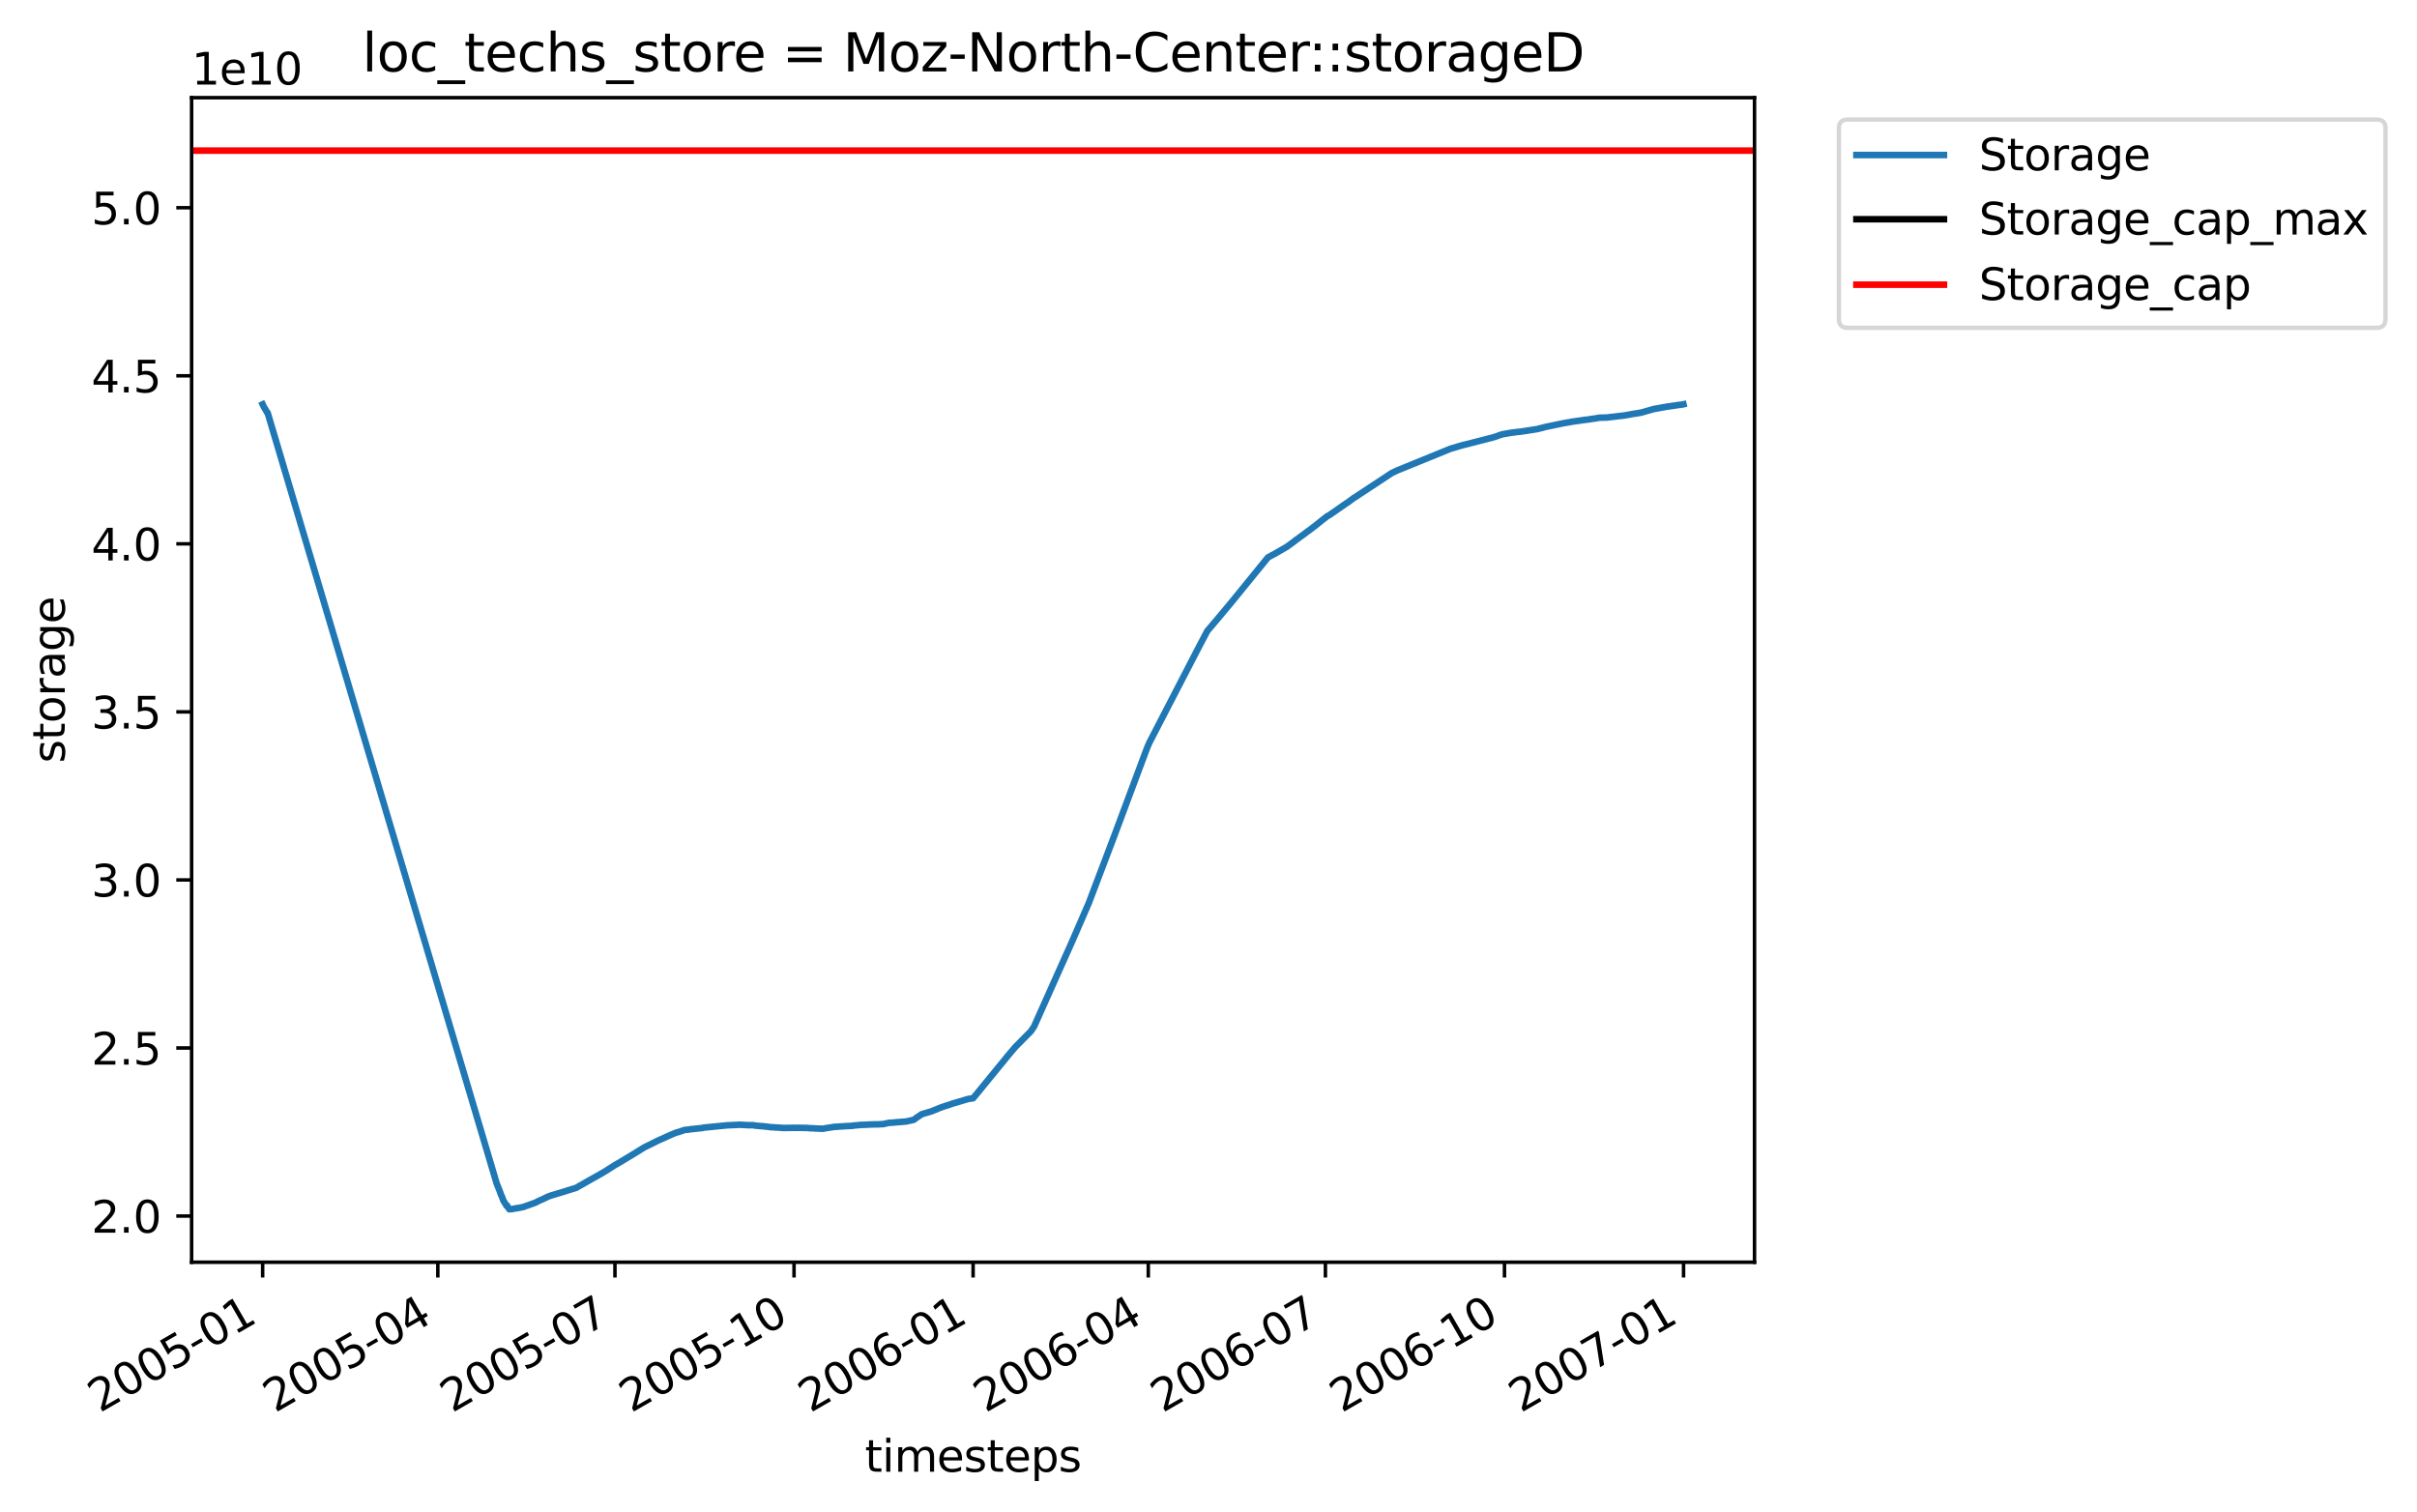<?xml version="1.0" encoding="utf-8" standalone="no"?>
<!DOCTYPE svg PUBLIC "-//W3C//DTD SVG 1.1//EN"
  "http://www.w3.org/Graphics/SVG/1.1/DTD/svg11.dtd">
<svg xmlns:xlink="http://www.w3.org/1999/xlink" width="552.277pt" height="345.581pt" viewBox="0 0 552.277 345.581" xmlns="http://www.w3.org/2000/svg" version="1.1">
 <defs>
  <style type="text/css">*{stroke-linejoin: round; stroke-linecap: butt}</style>
 </defs>
 <g id="figure_1">
  <g id="patch_1">
   <path d="M 0 345.581 
L 552.277 345.581 
L 552.277 0 
L 0 0 
z
" style="fill: #ffffff"/>
  </g>
  <g id="axes_1">
   <g id="patch_2">
    <path d="M 43.781 288.43 
L 400.901 288.43 
L 400.901 22.318 
L 43.781 22.318 
z
" style="fill: #ffffff"/>
   </g>
   <g id="matplotlib.axis_1">
    <g id="xtick_1">
     <g id="line2d_1">
      <defs>
       <path id="mc50f472a9d" d="M 0 0 
L 0 3.5 
" style="stroke: #000000; stroke-width: 0.8"/>
      </defs>
      <g>
       <use xlink:href="#mc50f472a9d" x="60.014" y="288.43" style="stroke: #000000; stroke-width: 0.8"/>
      </g>
     </g>
     <g id="text_1">
      <!-- 2005-01 -->
      <g transform="translate(22.789 322.902)rotate(-30)scale(0.1 -0.1)">
       <defs>
        <path id="DejaVuSans-32" d="M 1228 531 
L 3431 531 
L 3431 0 
L 469 0 
L 469 531 
Q 828 903 1448 1529 
Q 2069 2156 2228 2338 
Q 2531 2678 2651 2914 
Q 2772 3150 2772 3378 
Q 2772 3750 2511 3984 
Q 2250 4219 1831 4219 
Q 1534 4219 1204 4116 
Q 875 4013 500 3803 
L 500 4441 
Q 881 4594 1212 4672 
Q 1544 4750 1819 4750 
Q 2544 4750 2975 4387 
Q 3406 4025 3406 3419 
Q 3406 3131 3298 2873 
Q 3191 2616 2906 2266 
Q 2828 2175 2409 1742 
Q 1991 1309 1228 531 
z
" transform="scale(0.016)"/>
        <path id="DejaVuSans-30" d="M 2034 4250 
Q 1547 4250 1301 3770 
Q 1056 3291 1056 2328 
Q 1056 1369 1301 889 
Q 1547 409 2034 409 
Q 2525 409 2770 889 
Q 3016 1369 3016 2328 
Q 3016 3291 2770 3770 
Q 2525 4250 2034 4250 
z
M 2034 4750 
Q 2819 4750 3233 4129 
Q 3647 3509 3647 2328 
Q 3647 1150 3233 529 
Q 2819 -91 2034 -91 
Q 1250 -91 836 529 
Q 422 1150 422 2328 
Q 422 3509 836 4129 
Q 1250 4750 2034 4750 
z
" transform="scale(0.016)"/>
        <path id="DejaVuSans-35" d="M 691 4666 
L 3169 4666 
L 3169 4134 
L 1269 4134 
L 1269 2991 
Q 1406 3038 1543 3061 
Q 1681 3084 1819 3084 
Q 2600 3084 3056 2656 
Q 3513 2228 3513 1497 
Q 3513 744 3044 326 
Q 2575 -91 1722 -91 
Q 1428 -91 1123 -41 
Q 819 9 494 109 
L 494 744 
Q 775 591 1075 516 
Q 1375 441 1709 441 
Q 2250 441 2565 725 
Q 2881 1009 2881 1497 
Q 2881 1984 2565 2268 
Q 2250 2553 1709 2553 
Q 1456 2553 1204 2497 
Q 953 2441 691 2322 
L 691 4666 
z
" transform="scale(0.016)"/>
        <path id="DejaVuSans-2d" d="M 313 2009 
L 1997 2009 
L 1997 1497 
L 313 1497 
L 313 2009 
z
" transform="scale(0.016)"/>
        <path id="DejaVuSans-31" d="M 794 531 
L 1825 531 
L 1825 4091 
L 703 3866 
L 703 4441 
L 1819 4666 
L 2450 4666 
L 2450 531 
L 3481 531 
L 3481 0 
L 794 0 
L 794 531 
z
" transform="scale(0.016)"/>
       </defs>
       <use xlink:href="#DejaVuSans-32"/>
       <use xlink:href="#DejaVuSans-30" x="63.623"/>
       <use xlink:href="#DejaVuSans-30" x="127.246"/>
       <use xlink:href="#DejaVuSans-35" x="190.869"/>
       <use xlink:href="#DejaVuSans-2d" x="254.492"/>
       <use xlink:href="#DejaVuSans-30" x="290.576"/>
       <use xlink:href="#DejaVuSans-31" x="354.199"/>
      </g>
     </g>
    </g>
    <g id="xtick_2">
     <g id="line2d_2">
      <g>
       <use xlink:href="#mc50f472a9d" x="100.042" y="288.43" style="stroke: #000000; stroke-width: 0.8"/>
      </g>
     </g>
     <g id="text_2">
      <!-- 2005-04 -->
      <g transform="translate(62.817 322.902)rotate(-30)scale(0.1 -0.1)">
       <defs>
        <path id="DejaVuSans-34" d="M 2419 4116 
L 825 1625 
L 2419 1625 
L 2419 4116 
z
M 2253 4666 
L 3047 4666 
L 3047 1625 
L 3713 1625 
L 3713 1100 
L 3047 1100 
L 3047 0 
L 2419 0 
L 2419 1100 
L 313 1100 
L 313 1709 
L 2253 4666 
z
" transform="scale(0.016)"/>
       </defs>
       <use xlink:href="#DejaVuSans-32"/>
       <use xlink:href="#DejaVuSans-30" x="63.623"/>
       <use xlink:href="#DejaVuSans-30" x="127.246"/>
       <use xlink:href="#DejaVuSans-35" x="190.869"/>
       <use xlink:href="#DejaVuSans-2d" x="254.492"/>
       <use xlink:href="#DejaVuSans-30" x="290.576"/>
       <use xlink:href="#DejaVuSans-34" x="354.199"/>
      </g>
     </g>
    </g>
    <g id="xtick_3">
     <g id="line2d_3">
      <g>
       <use xlink:href="#mc50f472a9d" x="140.515" y="288.43" style="stroke: #000000; stroke-width: 0.8"/>
      </g>
     </g>
     <g id="text_3">
      <!-- 2005-07 -->
      <g transform="translate(103.29 322.902)rotate(-30)scale(0.1 -0.1)">
       <defs>
        <path id="DejaVuSans-37" d="M 525 4666 
L 3525 4666 
L 3525 4397 
L 1831 0 
L 1172 0 
L 2766 4134 
L 525 4134 
L 525 4666 
z
" transform="scale(0.016)"/>
       </defs>
       <use xlink:href="#DejaVuSans-32"/>
       <use xlink:href="#DejaVuSans-30" x="63.623"/>
       <use xlink:href="#DejaVuSans-30" x="127.246"/>
       <use xlink:href="#DejaVuSans-35" x="190.869"/>
       <use xlink:href="#DejaVuSans-2d" x="254.492"/>
       <use xlink:href="#DejaVuSans-30" x="290.576"/>
       <use xlink:href="#DejaVuSans-37" x="354.199"/>
      </g>
     </g>
    </g>
    <g id="xtick_4">
     <g id="line2d_4">
      <g>
       <use xlink:href="#mc50f472a9d" x="181.433" y="288.43" style="stroke: #000000; stroke-width: 0.8"/>
      </g>
     </g>
     <g id="text_4">
      <!-- 2005-10 -->
      <g transform="translate(144.208 322.902)rotate(-30)scale(0.1 -0.1)">
       <use xlink:href="#DejaVuSans-32"/>
       <use xlink:href="#DejaVuSans-30" x="63.623"/>
       <use xlink:href="#DejaVuSans-30" x="127.246"/>
       <use xlink:href="#DejaVuSans-35" x="190.869"/>
       <use xlink:href="#DejaVuSans-2d" x="254.492"/>
       <use xlink:href="#DejaVuSans-31" x="290.576"/>
       <use xlink:href="#DejaVuSans-30" x="354.199"/>
      </g>
     </g>
    </g>
    <g id="xtick_5">
     <g id="line2d_5">
      <g>
       <use xlink:href="#mc50f472a9d" x="222.351" y="288.43" style="stroke: #000000; stroke-width: 0.8"/>
      </g>
     </g>
     <g id="text_5">
      <!-- 2006-01 -->
      <g transform="translate(185.126 322.902)rotate(-30)scale(0.1 -0.1)">
       <defs>
        <path id="DejaVuSans-36" d="M 2113 2584 
Q 1688 2584 1439 2293 
Q 1191 2003 1191 1497 
Q 1191 994 1439 701 
Q 1688 409 2113 409 
Q 2538 409 2786 701 
Q 3034 994 3034 1497 
Q 3034 2003 2786 2293 
Q 2538 2584 2113 2584 
z
M 3366 4563 
L 3366 3988 
Q 3128 4100 2886 4159 
Q 2644 4219 2406 4219 
Q 1781 4219 1451 3797 
Q 1122 3375 1075 2522 
Q 1259 2794 1537 2939 
Q 1816 3084 2150 3084 
Q 2853 3084 3261 2657 
Q 3669 2231 3669 1497 
Q 3669 778 3244 343 
Q 2819 -91 2113 -91 
Q 1303 -91 875 529 
Q 447 1150 447 2328 
Q 447 3434 972 4092 
Q 1497 4750 2381 4750 
Q 2619 4750 2861 4703 
Q 3103 4656 3366 4563 
z
" transform="scale(0.016)"/>
       </defs>
       <use xlink:href="#DejaVuSans-32"/>
       <use xlink:href="#DejaVuSans-30" x="63.623"/>
       <use xlink:href="#DejaVuSans-30" x="127.246"/>
       <use xlink:href="#DejaVuSans-36" x="190.869"/>
       <use xlink:href="#DejaVuSans-2d" x="254.492"/>
       <use xlink:href="#DejaVuSans-30" x="290.576"/>
       <use xlink:href="#DejaVuSans-31" x="354.199"/>
      </g>
     </g>
    </g>
    <g id="xtick_6">
     <g id="line2d_6">
      <g>
       <use xlink:href="#mc50f472a9d" x="262.379" y="288.43" style="stroke: #000000; stroke-width: 0.8"/>
      </g>
     </g>
     <g id="text_6">
      <!-- 2006-04 -->
      <g transform="translate(225.154 322.902)rotate(-30)scale(0.1 -0.1)">
       <use xlink:href="#DejaVuSans-32"/>
       <use xlink:href="#DejaVuSans-30" x="63.623"/>
       <use xlink:href="#DejaVuSans-30" x="127.246"/>
       <use xlink:href="#DejaVuSans-36" x="190.869"/>
       <use xlink:href="#DejaVuSans-2d" x="254.492"/>
       <use xlink:href="#DejaVuSans-30" x="290.576"/>
       <use xlink:href="#DejaVuSans-34" x="354.199"/>
      </g>
     </g>
    </g>
    <g id="xtick_7">
     <g id="line2d_7">
      <g>
       <use xlink:href="#mc50f472a9d" x="302.852" y="288.43" style="stroke: #000000; stroke-width: 0.8"/>
      </g>
     </g>
     <g id="text_7">
      <!-- 2006-07 -->
      <g transform="translate(265.627 322.902)rotate(-30)scale(0.1 -0.1)">
       <use xlink:href="#DejaVuSans-32"/>
       <use xlink:href="#DejaVuSans-30" x="63.623"/>
       <use xlink:href="#DejaVuSans-30" x="127.246"/>
       <use xlink:href="#DejaVuSans-36" x="190.869"/>
       <use xlink:href="#DejaVuSans-2d" x="254.492"/>
       <use xlink:href="#DejaVuSans-30" x="290.576"/>
       <use xlink:href="#DejaVuSans-37" x="354.199"/>
      </g>
     </g>
    </g>
    <g id="xtick_8">
     <g id="line2d_8">
      <g>
       <use xlink:href="#mc50f472a9d" x="343.769" y="288.43" style="stroke: #000000; stroke-width: 0.8"/>
      </g>
     </g>
     <g id="text_8">
      <!-- 2006-10 -->
      <g transform="translate(306.545 322.902)rotate(-30)scale(0.1 -0.1)">
       <use xlink:href="#DejaVuSans-32"/>
       <use xlink:href="#DejaVuSans-30" x="63.623"/>
       <use xlink:href="#DejaVuSans-30" x="127.246"/>
       <use xlink:href="#DejaVuSans-36" x="190.869"/>
       <use xlink:href="#DejaVuSans-2d" x="254.492"/>
       <use xlink:href="#DejaVuSans-31" x="290.576"/>
       <use xlink:href="#DejaVuSans-30" x="354.199"/>
      </g>
     </g>
    </g>
    <g id="xtick_9">
     <g id="line2d_9">
      <g>
       <use xlink:href="#mc50f472a9d" x="384.687" y="288.43" style="stroke: #000000; stroke-width: 0.8"/>
      </g>
     </g>
     <g id="text_9">
      <!-- 2007-01 -->
      <g transform="translate(347.462 322.902)rotate(-30)scale(0.1 -0.1)">
       <use xlink:href="#DejaVuSans-32"/>
       <use xlink:href="#DejaVuSans-30" x="63.623"/>
       <use xlink:href="#DejaVuSans-30" x="127.246"/>
       <use xlink:href="#DejaVuSans-37" x="190.869"/>
       <use xlink:href="#DejaVuSans-2d" x="254.492"/>
       <use xlink:href="#DejaVuSans-30" x="290.576"/>
       <use xlink:href="#DejaVuSans-31" x="354.199"/>
      </g>
     </g>
    </g>
    <g id="text_10">
     <!-- timesteps -->
     <g transform="translate(197.625 336.301)scale(0.1 -0.1)">
      <defs>
       <path id="DejaVuSans-74" d="M 1172 4494 
L 1172 3500 
L 2356 3500 
L 2356 3053 
L 1172 3053 
L 1172 1153 
Q 1172 725 1289 603 
Q 1406 481 1766 481 
L 2356 481 
L 2356 0 
L 1766 0 
Q 1100 0 847 248 
Q 594 497 594 1153 
L 594 3053 
L 172 3053 
L 172 3500 
L 594 3500 
L 594 4494 
L 1172 4494 
z
" transform="scale(0.016)"/>
       <path id="DejaVuSans-69" d="M 603 3500 
L 1178 3500 
L 1178 0 
L 603 0 
L 603 3500 
z
M 603 4863 
L 1178 4863 
L 1178 4134 
L 603 4134 
L 603 4863 
z
" transform="scale(0.016)"/>
       <path id="DejaVuSans-6d" d="M 3328 2828 
Q 3544 3216 3844 3400 
Q 4144 3584 4550 3584 
Q 5097 3584 5394 3201 
Q 5691 2819 5691 2113 
L 5691 0 
L 5113 0 
L 5113 2094 
Q 5113 2597 4934 2840 
Q 4756 3084 4391 3084 
Q 3944 3084 3684 2787 
Q 3425 2491 3425 1978 
L 3425 0 
L 2847 0 
L 2847 2094 
Q 2847 2600 2669 2842 
Q 2491 3084 2119 3084 
Q 1678 3084 1418 2786 
Q 1159 2488 1159 1978 
L 1159 0 
L 581 0 
L 581 3500 
L 1159 3500 
L 1159 2956 
Q 1356 3278 1631 3431 
Q 1906 3584 2284 3584 
Q 2666 3584 2933 3390 
Q 3200 3197 3328 2828 
z
" transform="scale(0.016)"/>
       <path id="DejaVuSans-65" d="M 3597 1894 
L 3597 1613 
L 953 1613 
Q 991 1019 1311 708 
Q 1631 397 2203 397 
Q 2534 397 2845 478 
Q 3156 559 3463 722 
L 3463 178 
Q 3153 47 2828 -22 
Q 2503 -91 2169 -91 
Q 1331 -91 842 396 
Q 353 884 353 1716 
Q 353 2575 817 3079 
Q 1281 3584 2069 3584 
Q 2775 3584 3186 3129 
Q 3597 2675 3597 1894 
z
M 3022 2063 
Q 3016 2534 2758 2815 
Q 2500 3097 2075 3097 
Q 1594 3097 1305 2825 
Q 1016 2553 972 2059 
L 3022 2063 
z
" transform="scale(0.016)"/>
       <path id="DejaVuSans-73" d="M 2834 3397 
L 2834 2853 
Q 2591 2978 2328 3040 
Q 2066 3103 1784 3103 
Q 1356 3103 1142 2972 
Q 928 2841 928 2578 
Q 928 2378 1081 2264 
Q 1234 2150 1697 2047 
L 1894 2003 
Q 2506 1872 2764 1633 
Q 3022 1394 3022 966 
Q 3022 478 2636 193 
Q 2250 -91 1575 -91 
Q 1294 -91 989 -36 
Q 684 19 347 128 
L 347 722 
Q 666 556 975 473 
Q 1284 391 1588 391 
Q 1994 391 2212 530 
Q 2431 669 2431 922 
Q 2431 1156 2273 1281 
Q 2116 1406 1581 1522 
L 1381 1569 
Q 847 1681 609 1914 
Q 372 2147 372 2553 
Q 372 3047 722 3315 
Q 1072 3584 1716 3584 
Q 2034 3584 2315 3537 
Q 2597 3491 2834 3397 
z
" transform="scale(0.016)"/>
       <path id="DejaVuSans-70" d="M 1159 525 
L 1159 -1331 
L 581 -1331 
L 581 3500 
L 1159 3500 
L 1159 2969 
Q 1341 3281 1617 3432 
Q 1894 3584 2278 3584 
Q 2916 3584 3314 3078 
Q 3713 2572 3713 1747 
Q 3713 922 3314 415 
Q 2916 -91 2278 -91 
Q 1894 -91 1617 61 
Q 1341 213 1159 525 
z
M 3116 1747 
Q 3116 2381 2855 2742 
Q 2594 3103 2138 3103 
Q 1681 3103 1420 2742 
Q 1159 2381 1159 1747 
Q 1159 1113 1420 752 
Q 1681 391 2138 391 
Q 2594 391 2855 752 
Q 3116 1113 3116 1747 
z
" transform="scale(0.016)"/>
      </defs>
      <use xlink:href="#DejaVuSans-74"/>
      <use xlink:href="#DejaVuSans-69" x="39.209"/>
      <use xlink:href="#DejaVuSans-6d" x="66.992"/>
      <use xlink:href="#DejaVuSans-65" x="164.404"/>
      <use xlink:href="#DejaVuSans-73" x="225.928"/>
      <use xlink:href="#DejaVuSans-74" x="278.027"/>
      <use xlink:href="#DejaVuSans-65" x="317.236"/>
      <use xlink:href="#DejaVuSans-70" x="378.76"/>
      <use xlink:href="#DejaVuSans-73" x="442.236"/>
     </g>
    </g>
   </g>
   <g id="matplotlib.axis_2">
    <g id="ytick_1">
     <g id="line2d_10">
      <defs>
       <path id="me062aefac3" d="M 0 0 
L -3.5 0 
" style="stroke: #000000; stroke-width: 0.8"/>
      </defs>
      <g>
       <use xlink:href="#me062aefac3" x="43.781" y="277.875" style="stroke: #000000; stroke-width: 0.8"/>
      </g>
     </g>
     <g id="text_11">
      <!-- 2.0 -->
      <g transform="translate(20.878 281.674)scale(0.1 -0.1)">
       <defs>
        <path id="DejaVuSans-2e" d="M 684 794 
L 1344 794 
L 1344 0 
L 684 0 
L 684 794 
z
" transform="scale(0.016)"/>
       </defs>
       <use xlink:href="#DejaVuSans-32"/>
       <use xlink:href="#DejaVuSans-2e" x="63.623"/>
       <use xlink:href="#DejaVuSans-30" x="95.41"/>
      </g>
     </g>
    </g>
    <g id="ytick_2">
     <g id="line2d_11">
      <g>
       <use xlink:href="#me062aefac3" x="43.781" y="239.474" style="stroke: #000000; stroke-width: 0.8"/>
      </g>
     </g>
     <g id="text_12">
      <!-- 2.5 -->
      <g transform="translate(20.878 243.273)scale(0.1 -0.1)">
       <use xlink:href="#DejaVuSans-32"/>
       <use xlink:href="#DejaVuSans-2e" x="63.623"/>
       <use xlink:href="#DejaVuSans-35" x="95.41"/>
      </g>
     </g>
    </g>
    <g id="ytick_3">
     <g id="line2d_12">
      <g>
       <use xlink:href="#me062aefac3" x="43.781" y="201.073" style="stroke: #000000; stroke-width: 0.8"/>
      </g>
     </g>
     <g id="text_13">
      <!-- 3.0 -->
      <g transform="translate(20.878 204.873)scale(0.1 -0.1)">
       <defs>
        <path id="DejaVuSans-33" d="M 2597 2516 
Q 3050 2419 3304 2112 
Q 3559 1806 3559 1356 
Q 3559 666 3084 287 
Q 2609 -91 1734 -91 
Q 1441 -91 1130 -33 
Q 819 25 488 141 
L 488 750 
Q 750 597 1062 519 
Q 1375 441 1716 441 
Q 2309 441 2620 675 
Q 2931 909 2931 1356 
Q 2931 1769 2642 2001 
Q 2353 2234 1838 2234 
L 1294 2234 
L 1294 2753 
L 1863 2753 
Q 2328 2753 2575 2939 
Q 2822 3125 2822 3475 
Q 2822 3834 2567 4026 
Q 2313 4219 1838 4219 
Q 1578 4219 1281 4162 
Q 984 4106 628 3988 
L 628 4550 
Q 988 4650 1302 4700 
Q 1616 4750 1894 4750 
Q 2613 4750 3031 4423 
Q 3450 4097 3450 3541 
Q 3450 3153 3228 2886 
Q 3006 2619 2597 2516 
z
" transform="scale(0.016)"/>
       </defs>
       <use xlink:href="#DejaVuSans-33"/>
       <use xlink:href="#DejaVuSans-2e" x="63.623"/>
       <use xlink:href="#DejaVuSans-30" x="95.41"/>
      </g>
     </g>
    </g>
    <g id="ytick_4">
     <g id="line2d_13">
      <g>
       <use xlink:href="#me062aefac3" x="43.781" y="162.673" style="stroke: #000000; stroke-width: 0.8"/>
      </g>
     </g>
     <g id="text_14">
      <!-- 3.5 -->
      <g transform="translate(20.878 166.472)scale(0.1 -0.1)">
       <use xlink:href="#DejaVuSans-33"/>
       <use xlink:href="#DejaVuSans-2e" x="63.623"/>
       <use xlink:href="#DejaVuSans-35" x="95.41"/>
      </g>
     </g>
    </g>
    <g id="ytick_5">
     <g id="line2d_14">
      <g>
       <use xlink:href="#me062aefac3" x="43.781" y="124.272" style="stroke: #000000; stroke-width: 0.8"/>
      </g>
     </g>
     <g id="text_15">
      <!-- 4.0 -->
      <g transform="translate(20.878 128.071)scale(0.1 -0.1)">
       <use xlink:href="#DejaVuSans-34"/>
       <use xlink:href="#DejaVuSans-2e" x="63.623"/>
       <use xlink:href="#DejaVuSans-30" x="95.41"/>
      </g>
     </g>
    </g>
    <g id="ytick_6">
     <g id="line2d_15">
      <g>
       <use xlink:href="#me062aefac3" x="43.781" y="85.871" style="stroke: #000000; stroke-width: 0.8"/>
      </g>
     </g>
     <g id="text_16">
      <!-- 4.5 -->
      <g transform="translate(20.878 89.67)scale(0.1 -0.1)">
       <use xlink:href="#DejaVuSans-34"/>
       <use xlink:href="#DejaVuSans-2e" x="63.623"/>
       <use xlink:href="#DejaVuSans-35" x="95.41"/>
      </g>
     </g>
    </g>
    <g id="ytick_7">
     <g id="line2d_16">
      <g>
       <use xlink:href="#me062aefac3" x="43.781" y="47.47" style="stroke: #000000; stroke-width: 0.8"/>
      </g>
     </g>
     <g id="text_17">
      <!-- 5.0 -->
      <g transform="translate(20.878 51.27)scale(0.1 -0.1)">
       <use xlink:href="#DejaVuSans-35"/>
       <use xlink:href="#DejaVuSans-2e" x="63.623"/>
       <use xlink:href="#DejaVuSans-30" x="95.41"/>
      </g>
     </g>
    </g>
    <g id="text_18">
     <!-- storage -->
     <g transform="translate(14.798 174.369)rotate(-90)scale(0.1 -0.1)">
      <defs>
       <path id="DejaVuSans-6f" d="M 1959 3097 
Q 1497 3097 1228 2736 
Q 959 2375 959 1747 
Q 959 1119 1226 758 
Q 1494 397 1959 397 
Q 2419 397 2687 759 
Q 2956 1122 2956 1747 
Q 2956 2369 2687 2733 
Q 2419 3097 1959 3097 
z
M 1959 3584 
Q 2709 3584 3137 3096 
Q 3566 2609 3566 1747 
Q 3566 888 3137 398 
Q 2709 -91 1959 -91 
Q 1206 -91 779 398 
Q 353 888 353 1747 
Q 353 2609 779 3096 
Q 1206 3584 1959 3584 
z
" transform="scale(0.016)"/>
       <path id="DejaVuSans-72" d="M 2631 2963 
Q 2534 3019 2420 3045 
Q 2306 3072 2169 3072 
Q 1681 3072 1420 2755 
Q 1159 2438 1159 1844 
L 1159 0 
L 581 0 
L 581 3500 
L 1159 3500 
L 1159 2956 
Q 1341 3275 1631 3429 
Q 1922 3584 2338 3584 
Q 2397 3584 2469 3576 
Q 2541 3569 2628 3553 
L 2631 2963 
z
" transform="scale(0.016)"/>
       <path id="DejaVuSans-61" d="M 2194 1759 
Q 1497 1759 1228 1600 
Q 959 1441 959 1056 
Q 959 750 1161 570 
Q 1363 391 1709 391 
Q 2188 391 2477 730 
Q 2766 1069 2766 1631 
L 2766 1759 
L 2194 1759 
z
M 3341 1997 
L 3341 0 
L 2766 0 
L 2766 531 
Q 2569 213 2275 61 
Q 1981 -91 1556 -91 
Q 1019 -91 701 211 
Q 384 513 384 1019 
Q 384 1609 779 1909 
Q 1175 2209 1959 2209 
L 2766 2209 
L 2766 2266 
Q 2766 2663 2505 2880 
Q 2244 3097 1772 3097 
Q 1472 3097 1187 3025 
Q 903 2953 641 2809 
L 641 3341 
Q 956 3463 1253 3523 
Q 1550 3584 1831 3584 
Q 2591 3584 2966 3190 
Q 3341 2797 3341 1997 
z
" transform="scale(0.016)"/>
       <path id="DejaVuSans-67" d="M 2906 1791 
Q 2906 2416 2648 2759 
Q 2391 3103 1925 3103 
Q 1463 3103 1205 2759 
Q 947 2416 947 1791 
Q 947 1169 1205 825 
Q 1463 481 1925 481 
Q 2391 481 2648 825 
Q 2906 1169 2906 1791 
z
M 3481 434 
Q 3481 -459 3084 -895 
Q 2688 -1331 1869 -1331 
Q 1566 -1331 1297 -1286 
Q 1028 -1241 775 -1147 
L 775 -588 
Q 1028 -725 1275 -790 
Q 1522 -856 1778 -856 
Q 2344 -856 2625 -561 
Q 2906 -266 2906 331 
L 2906 616 
Q 2728 306 2450 153 
Q 2172 0 1784 0 
Q 1141 0 747 490 
Q 353 981 353 1791 
Q 353 2603 747 3093 
Q 1141 3584 1784 3584 
Q 2172 3584 2450 3431 
Q 2728 3278 2906 2969 
L 2906 3500 
L 3481 3500 
L 3481 434 
z
" transform="scale(0.016)"/>
      </defs>
      <use xlink:href="#DejaVuSans-73"/>
      <use xlink:href="#DejaVuSans-74" x="52.1"/>
      <use xlink:href="#DejaVuSans-6f" x="91.309"/>
      <use xlink:href="#DejaVuSans-72" x="152.49"/>
      <use xlink:href="#DejaVuSans-61" x="193.604"/>
      <use xlink:href="#DejaVuSans-67" x="254.883"/>
      <use xlink:href="#DejaVuSans-65" x="318.359"/>
     </g>
    </g>
    <g id="text_19">
     <!-- 1e10 -->
     <g transform="translate(43.781 19.318)scale(0.1 -0.1)">
      <use xlink:href="#DejaVuSans-31"/>
      <use xlink:href="#DejaVuSans-65" x="63.623"/>
      <use xlink:href="#DejaVuSans-31" x="125.146"/>
      <use xlink:href="#DejaVuSans-30" x="188.77"/>
     </g>
    </g>
   </g>
   <g id="line2d_17">
    <path d="M 60.014 92.4 
L 60.292 92.975 
L 60.422 93.188 
L 60.644 93.577 
L 60.755 93.737 
L 61.015 94.244 
L 61.144 94.287 
L 113.515 270.526 
L 113.552 270.585 
L 113.996 271.714 
L 114.015 271.708 
L 114.033 271.771 
L 114.571 273.239 
L 114.627 273.29 
L 115.071 274.478 
L 115.09 274.468 
L 115.164 274.55 
L 115.405 274.988 
L 115.479 275.065 
L 115.72 275.503 
L 115.868 275.464 
L 116.128 275.98 
L 116.239 276.089 
L 116.387 276.334 
L 116.406 276.312 
L 116.554 276.32 
L 116.813 276.288 
L 117.036 276.276 
L 118.185 276.048 
L 118.333 276.075 
L 118.5 276.016 
L 119.5 275.825 
L 119.667 275.779 
L 119.871 275.701 
L 120.26 275.544 
L 120.538 275.466 
L 120.686 275.4 
L 120.983 275.308 
L 121.131 275.241 
L 121.428 275.149 
L 121.576 275.083 
L 121.872 274.99 
L 122.021 274.923 
L 122.317 274.822 
L 122.521 274.725 
L 123.095 274.422 
L 123.596 274.191 
L 123.781 274.129 
L 124.096 273.986 
L 124.244 273.901 
L 124.541 273.774 
L 124.689 273.689 
L 124.986 273.561 
L 125.134 273.476 
L 125.43 273.351 
L 125.653 273.276 
L 126.153 273.106 
L 126.376 273.05 
L 129.007 272.259 
L 129.211 272.191 
L 129.6 272.054 
L 129.859 271.985 
L 130.026 271.932 
L 130.304 271.849 
L 130.471 271.795 
L 130.749 271.712 
L 130.916 271.659 
L 131.194 271.575 
L 131.361 271.522 
L 131.676 271.426 
L 131.861 271.307 
L 132.713 270.817 
L 132.991 270.681 
L 133.14 270.582 
L 133.436 270.426 
L 133.584 270.327 
L 133.881 270.17 
L 134.029 270.071 
L 134.326 269.914 
L 134.474 269.815 
L 134.77 269.654 
L 134.974 269.537 
L 135.827 269.051 
L 136.105 268.916 
L 136.253 268.818 
L 136.549 268.664 
L 136.698 268.565 
L 136.994 268.41 
L 137.142 268.311 
L 137.439 268.157 
L 137.587 268.058 
L 137.884 267.895 
L 138.069 267.775 
L 138.792 267.346 
L 138.94 267.219 
L 139.218 267.065 
L 139.366 266.958 
L 139.663 266.783 
L 139.811 266.675 
L 140.107 266.5 
L 140.256 266.392 
L 140.552 266.221 
L 140.7 266.122 
L 140.997 265.96 
L 141.182 265.846 
L 141.905 265.444 
L 142.053 265.322 
L 142.331 265.178 
L 142.479 265.076 
L 142.776 264.912 
L 142.924 264.809 
L 143.221 264.644 
L 143.369 264.541 
L 143.665 264.376 
L 143.814 264.273 
L 144.11 264.102 
L 144.296 263.982 
L 145 263.566 
L 145.148 263.461 
L 145.445 263.29 
L 145.593 263.184 
L 145.889 263.013 
L 146.038 262.908 
L 146.334 262.737 
L 146.482 262.631 
L 146.779 262.46 
L 146.927 262.354 
L 147.224 262.186 
L 147.427 262.082 
L 148.261 261.67 
L 148.558 261.536 
L 148.706 261.447 
L 149.003 261.314 
L 149.151 261.225 
L 149.447 261.091 
L 149.596 261.002 
L 149.892 260.868 
L 150.04 260.778 
L 150.337 260.643 
L 150.541 260.55 
L 151.356 260.19 
L 151.671 260.055 
L 151.819 259.973 
L 152.116 259.853 
L 152.264 259.771 
L 152.561 259.652 
L 152.709 259.57 
L 153.005 259.45 
L 153.154 259.368 
L 153.45 259.247 
L 153.654 259.17 
L 154.228 258.921 
L 154.71 258.755 
L 154.951 258.696 
L 155.211 258.62 
L 155.377 258.563 
L 155.655 258.472 
L 155.822 258.415 
L 156.1 258.325 
L 156.267 258.267 
L 156.545 258.183 
L 156.786 258.17 
L 157.286 258.123 
L 157.49 258.114 
L 157.657 258.049 
L 158.194 257.988 
L 158.342 258 
L 158.509 257.961 
L 158.769 257.942 
L 158.954 257.912 
L 159.213 257.893 
L 159.399 257.863 
L 159.658 257.842 
L 159.899 257.821 
L 160.399 257.757 
L 160.603 257.742 
L 160.752 257.673 
L 166.348 257.126 
L 166.608 257.125 
L 168.59 257.04 
L 168.757 256.999 
L 171.278 257.126 
L 171.5 257.105 
L 172.093 257.117 
L 172.408 257.181 
L 172.63 257.218 
L 173.89 257.324 
L 174.113 257.332 
L 174.65 257.389 
L 174.78 257.415 
L 175.002 257.423 
L 175.54 257.5 
L 175.669 257.504 
L 175.966 257.552 
L 176.17 257.58 
L 176.392 257.572 
L 177.004 257.625 
L 177.208 257.626 
L 178.672 257.722 
L 178.801 257.742 
L 179.061 257.75 
L 181.488 257.71 
L 181.748 257.717 
L 181.952 257.731 
L 182.211 257.719 
L 182.341 257.715 
L 182.526 257.709 
L 182.786 257.722 
L 182.971 257.716 
L 183.23 257.729 
L 183.416 257.723 
L 183.675 257.736 
L 183.86 257.73 
L 184.12 257.744 
L 184.305 257.738 
L 184.565 257.752 
L 184.861 257.792 
L 185.065 257.814 
L 185.343 257.799 
L 185.473 257.83 
L 185.677 257.817 
L 186.214 257.852 
L 186.344 257.875 
L 186.548 257.872 
L 187.974 257.927 
L 188.178 257.908 
L 188.438 257.847 
L 188.586 257.832 
L 188.753 257.784 
L 189.012 257.753 
L 189.179 257.725 
L 189.457 257.684 
L 189.624 257.656 
L 189.902 257.615 
L 190.069 257.587 
L 190.346 257.546 
L 190.513 257.518 
L 190.791 257.479 
L 191.051 257.483 
L 191.848 257.421 
L 192.126 257.407 
L 192.311 257.386 
L 192.57 257.381 
L 192.756 257.36 
L 193.015 257.355 
L 193.2 257.335 
L 193.46 257.329 
L 193.645 257.309 
L 193.905 257.302 
L 194.145 257.296 
L 194.646 257.262 
L 194.85 257.259 
L 195.016 257.198 
L 195.554 257.147 
L 195.684 257.152 
L 195.869 257.125 
L 196.128 257.11 
L 196.314 257.083 
L 196.573 257.068 
L 196.758 257.041 
L 197.018 257.027 
L 197.277 257.037 
L 198.074 256.993 
L 198.352 256.985 
L 198.537 256.969 
L 198.797 256.969 
L 198.982 256.952 
L 199.242 256.953 
L 199.427 256.937 
L 199.686 256.937 
L 199.872 256.921 
L 200.131 256.92 
L 200.391 256.931 
L 201.187 256.891 
L 201.465 256.883 
L 201.651 256.868 
L 201.947 256.854 
L 202.096 256.792 
L 202.355 256.745 
L 202.522 256.707 
L 202.8 256.649 
L 202.966 256.611 
L 203.244 256.554 
L 203.541 256.554 
L 203.763 256.551 
L 205.005 256.425 
L 205.283 256.408 
L 205.765 256.373 
L 205.95 256.382 
L 206.135 256.335 
L 206.673 256.303 
L 206.821 256.287 
L 207.081 256.266 
L 208.767 255.888 
L 209.082 255.691 
L 209.249 255.523 
L 210.212 254.885 
L 210.583 254.615 
L 212.825 253.951 
L 214.104 253.438 
L 214.734 253.166 
L 215.049 253.06 
L 216.031 252.707 
L 216.309 252.642 
L 217.514 252.238 
L 217.792 252.12 
L 217.996 252.084 
L 221.053 251.172 
L 221.387 251.093 
L 222.332 250.972 
L 223.166 249.978 
L 229.522 242.208 
L 230.208 241.355 
L 231.987 239.258 
L 235.545 235.662 
L 236.286 234.566 
L 241.179 223.616 
L 244.94 215.218 
L 245.756 213.337 
L 248.758 206.415 
L 254.466 191.38 
L 261.378 172.851 
L 262.064 171.021 
L 262.62 169.713 
L 273.831 148.049 
L 275.851 144.204 
L 278.816 140.703 
L 281.411 137.591 
L 289.713 127.389 
L 290.398 127.013 
L 290.751 126.812 
L 290.991 126.706 
L 293.401 125.316 
L 293.641 125.19 
L 294.216 124.819 
L 294.994 124.254 
L 295.81 123.659 
L 296.088 123.412 
L 296.329 123.256 
L 297.144 122.655 
L 297.83 122.165 
L 298.404 121.719 
L 298.738 121.471 
L 298.997 121.288 
L 299.812 120.69 
L 300.09 120.443 
L 300.331 120.289 
L 302.296 118.717 
L 302.555 118.52 
L 303.241 117.987 
L 303.611 117.788 
L 304.038 117.508 
L 307.633 115.008 
L 307.837 114.896 
L 309.412 113.739 
L 309.616 113.631 
L 317.955 108.128 
L 318.27 107.973 
L 319.159 107.542 
L 331.501 102.514 
L 332.725 102.17 
L 333.003 102.054 
L 333.169 102.041 
L 333.447 101.924 
L 333.614 101.911 
L 333.873 101.811 
L 334.059 101.781 
L 334.318 101.681 
L 334.504 101.652 
L 335.022 101.531 
L 340.563 100.106 
L 340.767 100.064 
L 342.083 99.66 
L 342.787 99.384 
L 342.954 99.364 
L 343.213 99.251 
L 343.417 99.212 
L 345.159 98.915 
L 345.437 98.857 
L 345.623 98.861 
L 345.9 98.785 
L 346.067 98.802 
L 346.623 98.709 
L 346.957 98.685 
L 347.624 98.617 
L 351.219 98.052 
L 351.404 98.027 
L 351.682 97.919 
L 351.849 97.911 
L 352.127 97.802 
L 352.294 97.794 
L 352.831 97.637 
L 353.35 97.518 
L 357.446 96.668 
L 357.631 96.654 
L 357.89 96.585 
L 358.076 96.574 
L 358.335 96.507 
L 358.52 96.499 
L 359.076 96.383 
L 359.558 96.314 
L 360.689 96.152 
L 360.985 96.112 
L 361.393 96.052 
L 361.912 95.963 
L 362.06 95.972 
L 362.338 95.914 
L 362.523 95.906 
L 363.024 95.842 
L 363.783 95.715 
L 364.395 95.639 
L 365.081 95.515 
L 365.488 95.447 
L 366.915 95.416 
L 367.193 95.403 
L 371.196 94.935 
L 372.067 94.782 
L 373.475 94.522 
L 373.642 94.535 
L 373.92 94.448 
L 374.087 94.461 
L 374.365 94.374 
L 374.532 94.387 
L 374.81 94.299 
L 375.014 94.286 
L 375.829 94.056 
L 376.125 93.958 
L 376.311 93.931 
L 376.589 93.816 
L 376.756 93.805 
L 377.034 93.69 
L 377.2 93.679 
L 377.478 93.564 
L 377.645 93.553 
L 377.923 93.437 
L 378.09 93.435 
L 378.794 93.302 
L 378.979 93.286 
L 379.257 93.197 
L 379.424 93.208 
L 379.702 93.118 
L 379.869 93.129 
L 380.147 93.039 
L 380.314 93.05 
L 380.592 92.96 
L 380.758 92.971 
L 381.036 92.88 
L 381.203 92.887 
L 381.907 92.781 
L 382.093 92.774 
L 382.371 92.695 
L 382.519 92.71 
L 382.778 92.655 
L 383.167 92.599 
L 383.705 92.512 
L 383.853 92.527 
L 384.113 92.471 
L 384.465 92.435 
L 384.669 92.385 
L 384.669 92.385 
" clip-path="url(#pa85f193129)" style="fill: none; stroke: #1f77b4; stroke-width: 1.5; stroke-linecap: square"/>
   </g>
   <g id="line2d_18">
    <path clip-path="url(#pa85f193129)" style="fill: none; stroke: #000000; stroke-width: 1.5; stroke-linecap: square"/>
   </g>
   <g id="line2d_19">
    <path d="M 43.781 34.414 
L 400.901 34.414 
" clip-path="url(#pa85f193129)" style="fill: none; stroke: #ff0000; stroke-width: 1.5; stroke-linecap: square"/>
   </g>
   <g id="patch_3">
    <path d="M 43.781 288.43 
L 43.781 22.318 
" style="fill: none; stroke: #000000; stroke-width: 0.8; stroke-linejoin: miter; stroke-linecap: square"/>
   </g>
   <g id="patch_4">
    <path d="M 400.901 288.43 
L 400.901 22.318 
" style="fill: none; stroke: #000000; stroke-width: 0.8; stroke-linejoin: miter; stroke-linecap: square"/>
   </g>
   <g id="patch_5">
    <path d="M 43.781 288.43 
L 400.901 288.43 
" style="fill: none; stroke: #000000; stroke-width: 0.8; stroke-linejoin: miter; stroke-linecap: square"/>
   </g>
   <g id="patch_6">
    <path d="M 43.781 22.318 
L 400.901 22.318 
" style="fill: none; stroke: #000000; stroke-width: 0.8; stroke-linejoin: miter; stroke-linecap: square"/>
   </g>
   <g id="text_20">
    <!-- loc_techs_store = Moz-North-Center::storageD -->
    <g transform="translate(82.765 16.318)scale(0.12 -0.12)">
     <defs>
      <path id="DejaVuSans-6c" d="M 603 4863 
L 1178 4863 
L 1178 0 
L 603 0 
L 603 4863 
z
" transform="scale(0.016)"/>
      <path id="DejaVuSans-63" d="M 3122 3366 
L 3122 2828 
Q 2878 2963 2633 3030 
Q 2388 3097 2138 3097 
Q 1578 3097 1268 2742 
Q 959 2388 959 1747 
Q 959 1106 1268 751 
Q 1578 397 2138 397 
Q 2388 397 2633 464 
Q 2878 531 3122 666 
L 3122 134 
Q 2881 22 2623 -34 
Q 2366 -91 2075 -91 
Q 1284 -91 818 406 
Q 353 903 353 1747 
Q 353 2603 823 3093 
Q 1294 3584 2113 3584 
Q 2378 3584 2631 3529 
Q 2884 3475 3122 3366 
z
" transform="scale(0.016)"/>
      <path id="DejaVuSans-5f" d="M 3263 -1063 
L 3263 -1509 
L -63 -1509 
L -63 -1063 
L 3263 -1063 
z
" transform="scale(0.016)"/>
      <path id="DejaVuSans-68" d="M 3513 2113 
L 3513 0 
L 2938 0 
L 2938 2094 
Q 2938 2591 2744 2837 
Q 2550 3084 2163 3084 
Q 1697 3084 1428 2787 
Q 1159 2491 1159 1978 
L 1159 0 
L 581 0 
L 581 4863 
L 1159 4863 
L 1159 2956 
Q 1366 3272 1645 3428 
Q 1925 3584 2291 3584 
Q 2894 3584 3203 3211 
Q 3513 2838 3513 2113 
z
" transform="scale(0.016)"/>
      <path id="DejaVuSans-20" transform="scale(0.016)"/>
      <path id="DejaVuSans-3d" d="M 678 2906 
L 4684 2906 
L 4684 2381 
L 678 2381 
L 678 2906 
z
M 678 1631 
L 4684 1631 
L 4684 1100 
L 678 1100 
L 678 1631 
z
" transform="scale(0.016)"/>
      <path id="DejaVuSans-4d" d="M 628 4666 
L 1569 4666 
L 2759 1491 
L 3956 4666 
L 4897 4666 
L 4897 0 
L 4281 0 
L 4281 4097 
L 3078 897 
L 2444 897 
L 1241 4097 
L 1241 0 
L 628 0 
L 628 4666 
z
" transform="scale(0.016)"/>
      <path id="DejaVuSans-7a" d="M 353 3500 
L 3084 3500 
L 3084 2975 
L 922 459 
L 3084 459 
L 3084 0 
L 275 0 
L 275 525 
L 2438 3041 
L 353 3041 
L 353 3500 
z
" transform="scale(0.016)"/>
      <path id="DejaVuSans-4e" d="M 628 4666 
L 1478 4666 
L 3547 763 
L 3547 4666 
L 4159 4666 
L 4159 0 
L 3309 0 
L 1241 3903 
L 1241 0 
L 628 0 
L 628 4666 
z
" transform="scale(0.016)"/>
      <path id="DejaVuSans-43" d="M 4122 4306 
L 4122 3641 
Q 3803 3938 3442 4084 
Q 3081 4231 2675 4231 
Q 1875 4231 1450 3742 
Q 1025 3253 1025 2328 
Q 1025 1406 1450 917 
Q 1875 428 2675 428 
Q 3081 428 3442 575 
Q 3803 722 4122 1019 
L 4122 359 
Q 3791 134 3420 21 
Q 3050 -91 2638 -91 
Q 1578 -91 968 557 
Q 359 1206 359 2328 
Q 359 3453 968 4101 
Q 1578 4750 2638 4750 
Q 3056 4750 3426 4639 
Q 3797 4528 4122 4306 
z
" transform="scale(0.016)"/>
      <path id="DejaVuSans-6e" d="M 3513 2113 
L 3513 0 
L 2938 0 
L 2938 2094 
Q 2938 2591 2744 2837 
Q 2550 3084 2163 3084 
Q 1697 3084 1428 2787 
Q 1159 2491 1159 1978 
L 1159 0 
L 581 0 
L 581 3500 
L 1159 3500 
L 1159 2956 
Q 1366 3272 1645 3428 
Q 1925 3584 2291 3584 
Q 2894 3584 3203 3211 
Q 3513 2838 3513 2113 
z
" transform="scale(0.016)"/>
      <path id="DejaVuSans-3a" d="M 750 794 
L 1409 794 
L 1409 0 
L 750 0 
L 750 794 
z
M 750 3309 
L 1409 3309 
L 1409 2516 
L 750 2516 
L 750 3309 
z
" transform="scale(0.016)"/>
      <path id="DejaVuSans-44" d="M 1259 4147 
L 1259 519 
L 2022 519 
Q 2988 519 3436 956 
Q 3884 1394 3884 2338 
Q 3884 3275 3436 3711 
Q 2988 4147 2022 4147 
L 1259 4147 
z
M 628 4666 
L 1925 4666 
Q 3281 4666 3915 4102 
Q 4550 3538 4550 2338 
Q 4550 1131 3912 565 
Q 3275 0 1925 0 
L 628 0 
L 628 4666 
z
" transform="scale(0.016)"/>
     </defs>
     <use xlink:href="#DejaVuSans-6c"/>
     <use xlink:href="#DejaVuSans-6f" x="27.783"/>
     <use xlink:href="#DejaVuSans-63" x="88.965"/>
     <use xlink:href="#DejaVuSans-5f" x="143.945"/>
     <use xlink:href="#DejaVuSans-74" x="193.945"/>
     <use xlink:href="#DejaVuSans-65" x="233.154"/>
     <use xlink:href="#DejaVuSans-63" x="294.678"/>
     <use xlink:href="#DejaVuSans-68" x="349.658"/>
     <use xlink:href="#DejaVuSans-73" x="413.037"/>
     <use xlink:href="#DejaVuSans-5f" x="465.137"/>
     <use xlink:href="#DejaVuSans-73" x="515.137"/>
     <use xlink:href="#DejaVuSans-74" x="567.236"/>
     <use xlink:href="#DejaVuSans-6f" x="606.445"/>
     <use xlink:href="#DejaVuSans-72" x="667.627"/>
     <use xlink:href="#DejaVuSans-65" x="706.49"/>
     <use xlink:href="#DejaVuSans-20" x="768.014"/>
     <use xlink:href="#DejaVuSans-3d" x="799.801"/>
     <use xlink:href="#DejaVuSans-20" x="883.59"/>
     <use xlink:href="#DejaVuSans-4d" x="915.377"/>
     <use xlink:href="#DejaVuSans-6f" x="1001.656"/>
     <use xlink:href="#DejaVuSans-7a" x="1062.838"/>
     <use xlink:href="#DejaVuSans-2d" x="1115.328"/>
     <use xlink:href="#DejaVuSans-4e" x="1151.412"/>
     <use xlink:href="#DejaVuSans-6f" x="1226.217"/>
     <use xlink:href="#DejaVuSans-72" x="1287.398"/>
     <use xlink:href="#DejaVuSans-74" x="1328.512"/>
     <use xlink:href="#DejaVuSans-68" x="1367.721"/>
     <use xlink:href="#DejaVuSans-2d" x="1431.1"/>
     <use xlink:href="#DejaVuSans-43" x="1467.184"/>
     <use xlink:href="#DejaVuSans-65" x="1537.008"/>
     <use xlink:href="#DejaVuSans-6e" x="1598.531"/>
     <use xlink:href="#DejaVuSans-74" x="1661.91"/>
     <use xlink:href="#DejaVuSans-65" x="1701.119"/>
     <use xlink:href="#DejaVuSans-72" x="1762.643"/>
     <use xlink:href="#DejaVuSans-3a" x="1802.006"/>
     <use xlink:href="#DejaVuSans-3a" x="1835.697"/>
     <use xlink:href="#DejaVuSans-73" x="1869.389"/>
     <use xlink:href="#DejaVuSans-74" x="1921.488"/>
     <use xlink:href="#DejaVuSans-6f" x="1960.697"/>
     <use xlink:href="#DejaVuSans-72" x="2021.879"/>
     <use xlink:href="#DejaVuSans-61" x="2062.992"/>
     <use xlink:href="#DejaVuSans-67" x="2124.271"/>
     <use xlink:href="#DejaVuSans-65" x="2187.748"/>
     <use xlink:href="#DejaVuSans-44" x="2249.271"/>
    </g>
   </g>
   <g id="legend_1">
    <g id="patch_7">
     <path d="M 422.186 74.909 
L 543.077 74.909 
Q 545.077 74.909 545.077 72.909 
L 545.077 29.318 
Q 545.077 27.318 543.077 27.318 
L 422.186 27.318 
Q 420.186 27.318 420.186 29.318 
L 420.186 72.909 
Q 420.186 74.909 422.186 74.909 
z
" style="fill: #ffffff; opacity: 0.8; stroke: #cccccc; stroke-linejoin: miter"/>
    </g>
    <g id="line2d_20">
     <path d="M 424.186 35.417 
L 434.186 35.417 
L 444.186 35.417 
" style="fill: none; stroke: #1f77b4; stroke-width: 1.5; stroke-linecap: square"/>
    </g>
    <g id="text_21">
     <!-- Storage -->
     <g transform="translate(452.186 38.917)scale(0.1 -0.1)">
      <defs>
       <path id="DejaVuSans-53" d="M 3425 4513 
L 3425 3897 
Q 3066 4069 2747 4153 
Q 2428 4238 2131 4238 
Q 1616 4238 1336 4038 
Q 1056 3838 1056 3469 
Q 1056 3159 1242 3001 
Q 1428 2844 1947 2747 
L 2328 2669 
Q 3034 2534 3370 2195 
Q 3706 1856 3706 1288 
Q 3706 609 3251 259 
Q 2797 -91 1919 -91 
Q 1588 -91 1214 -16 
Q 841 59 441 206 
L 441 856 
Q 825 641 1194 531 
Q 1563 422 1919 422 
Q 2459 422 2753 634 
Q 3047 847 3047 1241 
Q 3047 1584 2836 1778 
Q 2625 1972 2144 2069 
L 1759 2144 
Q 1053 2284 737 2584 
Q 422 2884 422 3419 
Q 422 4038 858 4394 
Q 1294 4750 2059 4750 
Q 2388 4750 2728 4690 
Q 3069 4631 3425 4513 
z
" transform="scale(0.016)"/>
      </defs>
      <use xlink:href="#DejaVuSans-53"/>
      <use xlink:href="#DejaVuSans-74" x="63.477"/>
      <use xlink:href="#DejaVuSans-6f" x="102.686"/>
      <use xlink:href="#DejaVuSans-72" x="163.867"/>
      <use xlink:href="#DejaVuSans-61" x="204.98"/>
      <use xlink:href="#DejaVuSans-67" x="266.26"/>
      <use xlink:href="#DejaVuSans-65" x="329.736"/>
     </g>
    </g>
    <g id="line2d_21">
     <path d="M 424.186 50.095 
L 434.186 50.095 
L 444.186 50.095 
" style="fill: none; stroke: #000000; stroke-width: 1.5; stroke-linecap: square"/>
    </g>
    <g id="text_22">
     <!-- Storage_cap_max -->
     <g transform="translate(452.186 53.595)scale(0.1 -0.1)">
      <defs>
       <path id="DejaVuSans-78" d="M 3513 3500 
L 2247 1797 
L 3578 0 
L 2900 0 
L 1881 1375 
L 863 0 
L 184 0 
L 1544 1831 
L 300 3500 
L 978 3500 
L 1906 2253 
L 2834 3500 
L 3513 3500 
z
" transform="scale(0.016)"/>
      </defs>
      <use xlink:href="#DejaVuSans-53"/>
      <use xlink:href="#DejaVuSans-74" x="63.477"/>
      <use xlink:href="#DejaVuSans-6f" x="102.686"/>
      <use xlink:href="#DejaVuSans-72" x="163.867"/>
      <use xlink:href="#DejaVuSans-61" x="204.98"/>
      <use xlink:href="#DejaVuSans-67" x="266.26"/>
      <use xlink:href="#DejaVuSans-65" x="329.736"/>
      <use xlink:href="#DejaVuSans-5f" x="391.26"/>
      <use xlink:href="#DejaVuSans-63" x="441.26"/>
      <use xlink:href="#DejaVuSans-61" x="496.24"/>
      <use xlink:href="#DejaVuSans-70" x="557.52"/>
      <use xlink:href="#DejaVuSans-5f" x="620.996"/>
      <use xlink:href="#DejaVuSans-6d" x="670.996"/>
      <use xlink:href="#DejaVuSans-61" x="768.408"/>
      <use xlink:href="#DejaVuSans-78" x="829.688"/>
     </g>
    </g>
    <g id="line2d_22">
     <path d="M 424.186 65.051 
L 434.186 65.051 
L 444.186 65.051 
" style="fill: none; stroke: #ff0000; stroke-width: 1.5; stroke-linecap: square"/>
    </g>
    <g id="text_23">
     <!-- Storage_cap -->
     <g transform="translate(452.186 68.551)scale(0.1 -0.1)">
      <use xlink:href="#DejaVuSans-53"/>
      <use xlink:href="#DejaVuSans-74" x="63.477"/>
      <use xlink:href="#DejaVuSans-6f" x="102.686"/>
      <use xlink:href="#DejaVuSans-72" x="163.867"/>
      <use xlink:href="#DejaVuSans-61" x="204.98"/>
      <use xlink:href="#DejaVuSans-67" x="266.26"/>
      <use xlink:href="#DejaVuSans-65" x="329.736"/>
      <use xlink:href="#DejaVuSans-5f" x="391.26"/>
      <use xlink:href="#DejaVuSans-63" x="441.26"/>
      <use xlink:href="#DejaVuSans-61" x="496.24"/>
      <use xlink:href="#DejaVuSans-70" x="557.52"/>
     </g>
    </g>
   </g>
  </g>
 </g>
 <defs>
  <clipPath id="pa85f193129">
   <rect x="43.781" y="22.318" width="357.12" height="266.112"/>
  </clipPath>
 </defs>
</svg>
